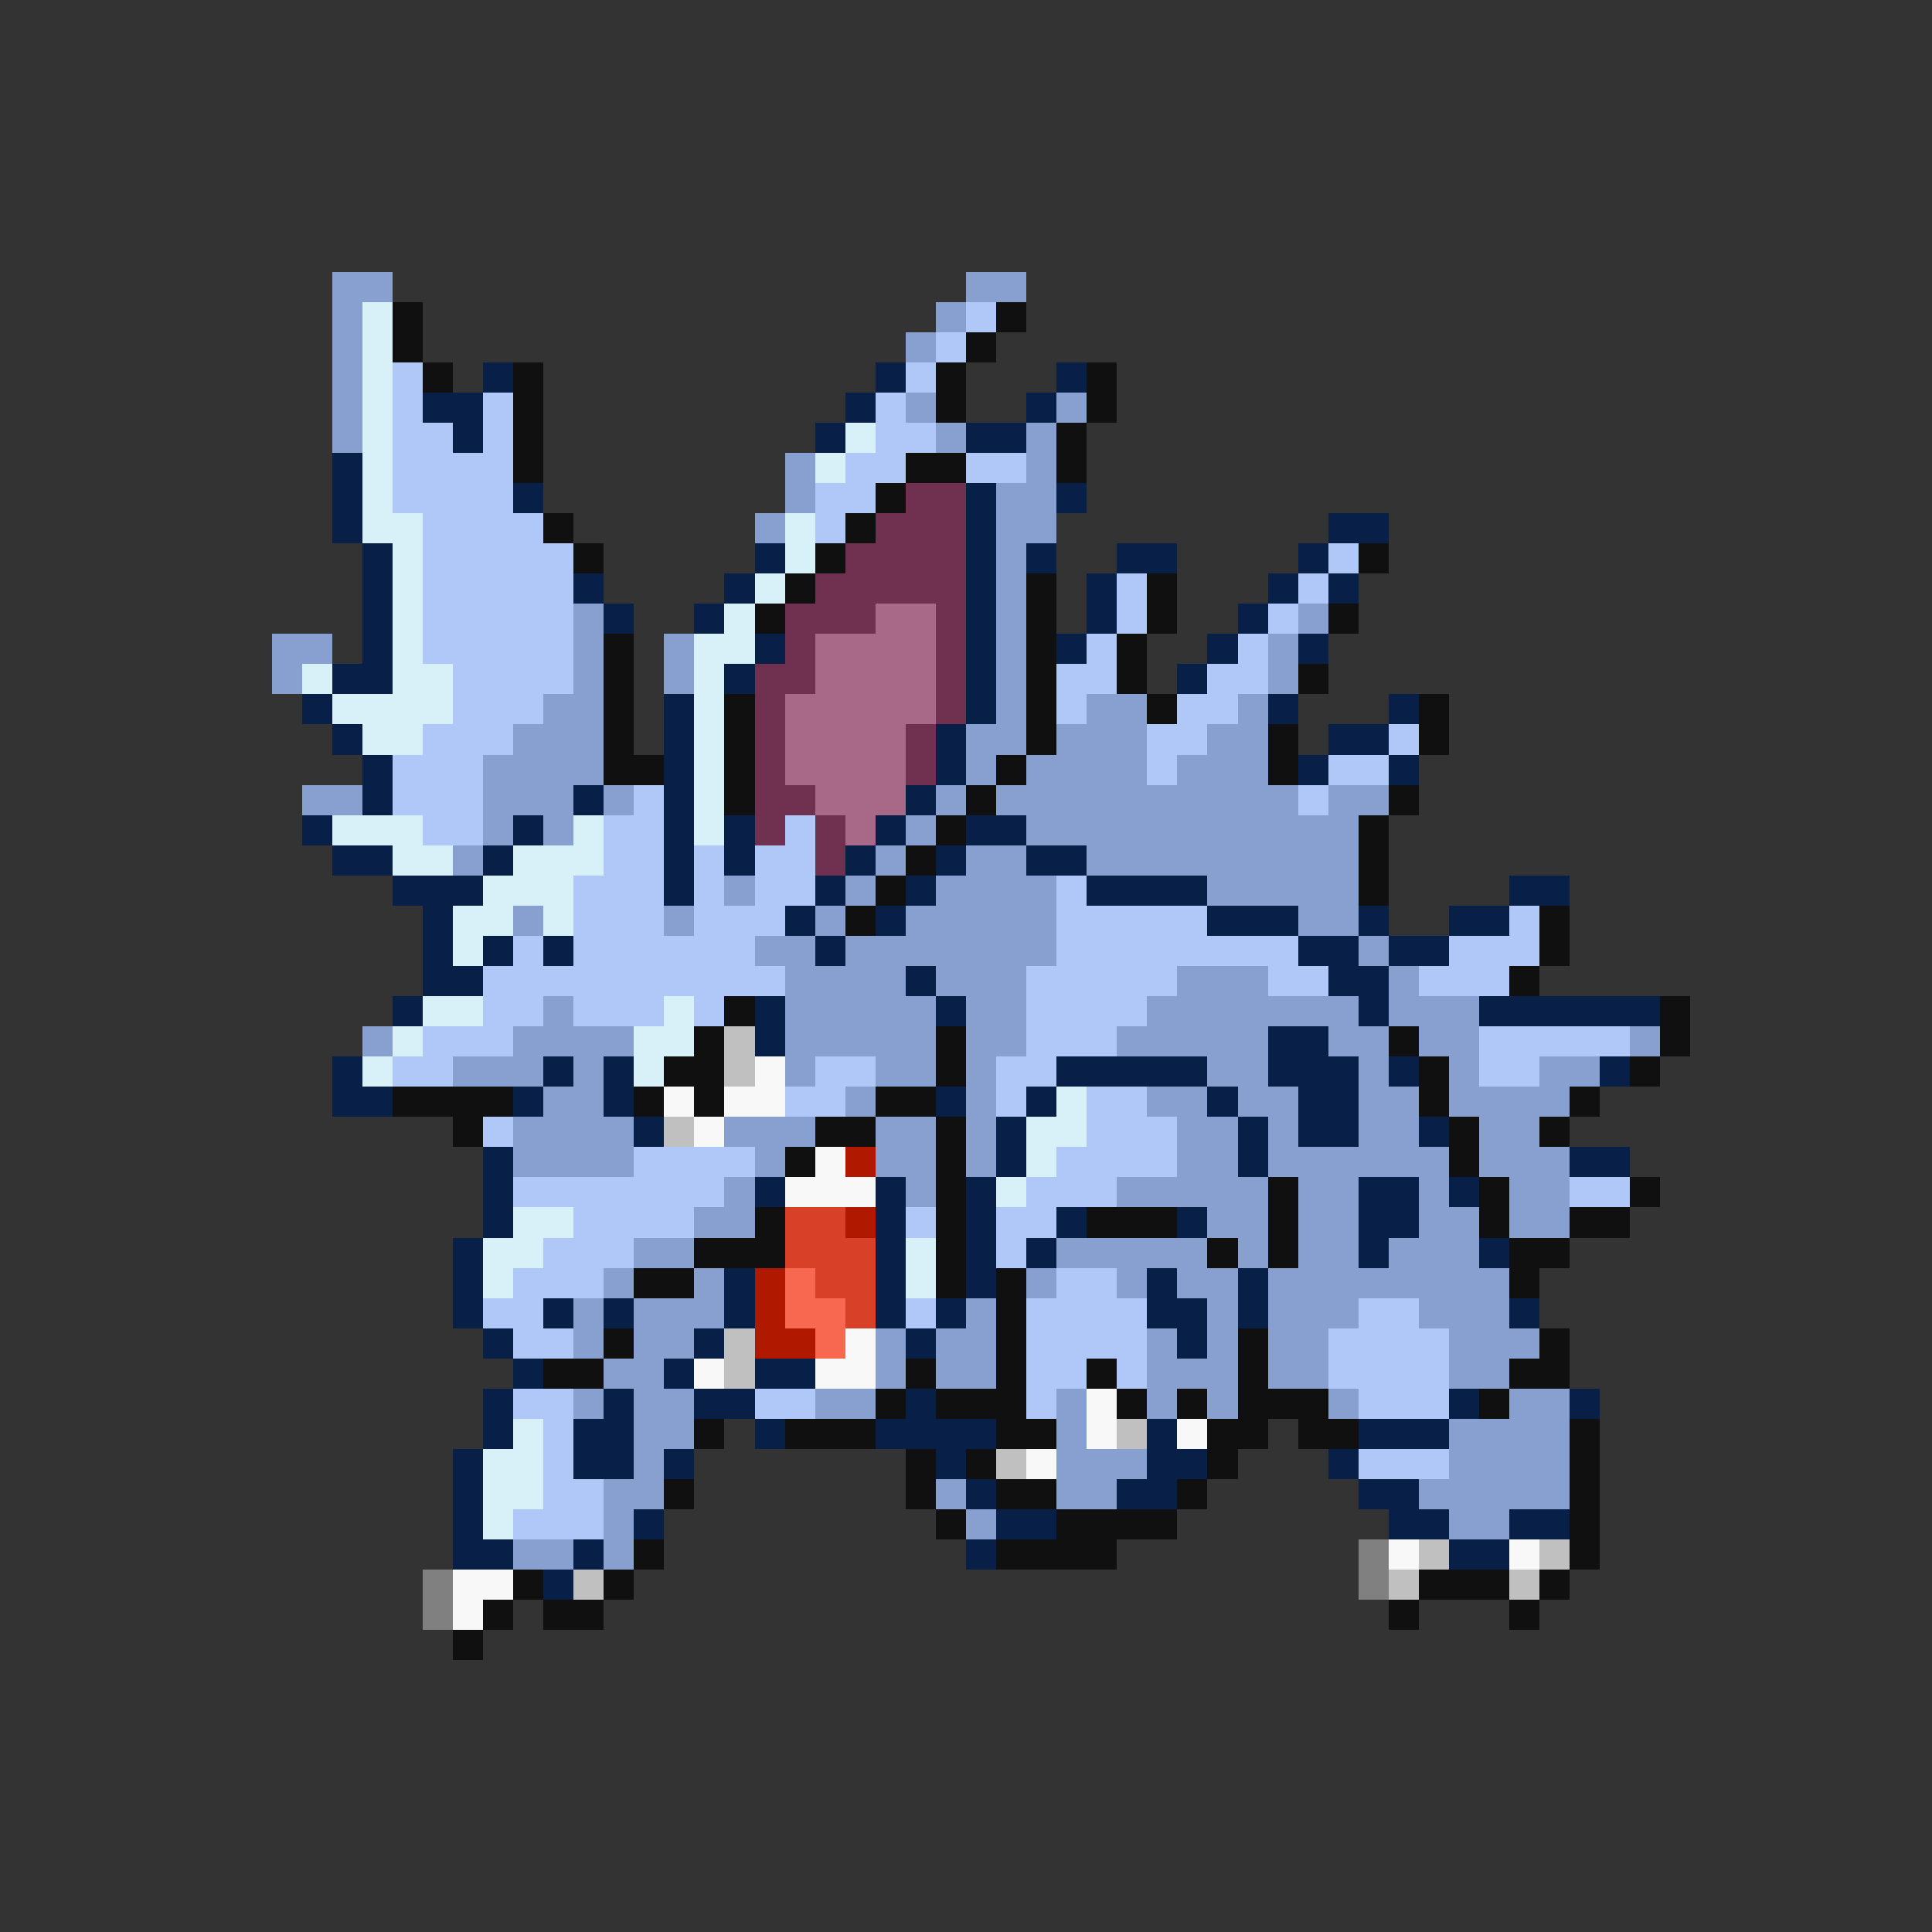 <svg xmlns="http://www.w3.org/2000/svg" viewBox="0 -0.5 64 64" shape-rendering="crispEdges">
<rect x="0" y="-0.5" width="64" height="64" fill="#333333" stroke="none"/>
<path stroke="#88a0d0" d="M11 9h2M32 9h2M11 10h1M31 10h1M11 11h1M30 11h1M11 12h1M11 13h1M30 13h1M35 13h1M11 14h1M31 14h1M34 14h1M26 15h1M34 15h1M26 16h1M33 16h2M25 17h1M33 17h2M33 18h1M33 19h1M19 20h1M33 20h1M43 20h1M9 21h2M19 21h1M22 21h1M33 21h1M42 21h1M9 22h1M19 22h1M22 22h1M33 22h1M42 22h1M18 23h2M33 23h1M36 23h2M41 23h1M17 24h3M32 24h2M35 24h3M40 24h2M16 25h4M32 25h1M34 25h4M39 25h3M10 26h2M16 26h3M20 26h1M31 26h1M33 26h10M44 26h2M16 27h1M18 27h1M30 27h1M34 27h11M15 28h1M29 28h1M32 28h2M36 28h9M24 29h1M28 29h1M31 29h4M40 29h5M17 30h1M22 30h1M27 30h1M30 30h5M43 30h2M25 31h2M28 31h7M45 31h1M26 32h4M31 32h3M39 32h3M46 32h1M18 33h1M26 33h5M32 33h2M38 33h7M46 33h3M12 34h1M17 34h4M26 34h5M32 34h2M37 34h5M44 34h2M47 34h2M54 34h1M15 35h3M19 35h1M26 35h1M29 35h2M32 35h1M40 35h2M45 35h1M48 35h1M51 35h2M18 36h2M28 36h1M32 36h1M38 36h2M41 36h2M45 36h2M48 36h4M17 37h4M24 37h3M29 37h2M32 37h1M39 37h2M42 37h1M45 37h2M49 37h2M17 38h4M25 38h1M29 38h2M32 38h1M39 38h2M42 38h6M49 38h3M24 39h1M30 39h1M37 39h5M43 39h2M47 39h1M50 39h2M23 40h2M40 40h2M43 40h2M47 40h2M50 40h2M21 41h2M35 41h5M41 41h1M43 41h2M46 41h3M20 42h1M23 42h1M34 42h1M37 42h1M39 42h2M42 42h8M19 43h1M21 43h3M32 43h1M40 43h1M42 43h3M47 43h3M19 44h1M21 44h2M29 44h1M31 44h2M38 44h1M40 44h1M42 44h2M48 44h3M20 45h2M29 45h1M31 45h2M38 45h3M42 45h2M48 45h2M19 46h1M21 46h2M27 46h2M35 46h1M38 46h1M40 46h1M44 46h1M50 46h2M21 47h2M35 47h1M48 47h4M21 48h1M35 48h3M48 48h4M20 49h2M31 49h1M35 49h2M47 49h5M20 50h1M32 50h1M48 50h2M17 51h2M20 51h1" />
<path stroke="#d8f0f8" d="M12 10h1M12 11h1M12 12h1M12 13h1M12 14h1M28 14h1M12 15h1M27 15h1M12 16h1M12 17h2M26 17h1M13 18h1M26 18h1M13 19h1M25 19h1M13 20h1M24 20h1M13 21h1M23 21h2M10 22h1M13 22h2M23 22h1M11 23h4M23 23h1M12 24h2M23 24h1M23 25h1M23 26h1M11 27h3M19 27h1M23 27h1M13 28h2M17 28h3M16 29h3M15 30h2M18 30h1M15 31h1M14 33h2M22 33h1M13 34h1M21 34h2M12 35h1M21 35h1M35 36h1M34 37h2M34 38h1M33 39h1M17 40h2M16 41h2M30 41h1M16 42h1M30 42h1M17 47h1M16 48h2M16 49h2M16 50h1" />
<path stroke="#101010" d="M13 10h1M33 10h1M13 11h1M32 11h1M14 12h1M17 12h1M31 12h1M36 12h1M17 13h1M31 13h1M36 13h1M17 14h1M35 14h1M17 15h1M30 15h2M35 15h1M29 16h1M18 17h1M28 17h1M19 18h1M27 18h1M45 18h1M26 19h1M34 19h1M38 19h1M25 20h1M34 20h1M38 20h1M44 20h1M20 21h1M34 21h1M37 21h1M20 22h1M34 22h1M37 22h1M43 22h1M20 23h1M24 23h1M34 23h1M38 23h1M47 23h1M20 24h1M24 24h1M34 24h1M42 24h1M47 24h1M20 25h2M24 25h1M33 25h1M42 25h1M24 26h1M32 26h1M46 26h1M31 27h1M45 27h1M30 28h1M45 28h1M29 29h1M45 29h1M28 30h1M51 30h1M51 31h1M50 32h1M24 33h1M55 33h1M23 34h1M31 34h1M46 34h1M55 34h1M22 35h2M31 35h1M47 35h1M54 35h1M13 36h4M21 36h1M23 36h1M29 36h2M47 36h1M52 36h1M15 37h1M27 37h2M31 37h1M48 37h1M51 37h1M26 38h1M31 38h1M48 38h1M31 39h1M42 39h1M49 39h1M54 39h1M25 40h1M31 40h1M36 40h3M42 40h1M49 40h1M52 40h2M23 41h3M31 41h1M40 41h1M42 41h1M50 41h2M21 42h2M31 42h1M33 42h1M50 42h1M33 43h1M20 44h1M33 44h1M41 44h1M51 44h1M18 45h2M30 45h1M33 45h1M36 45h1M41 45h1M50 45h2M29 46h1M31 46h3M37 46h1M39 46h1M41 46h3M49 46h1M23 47h1M26 47h3M33 47h2M40 47h2M43 47h2M52 47h1M30 48h1M32 48h1M40 48h1M52 48h1M22 49h1M30 49h1M33 49h2M39 49h1M52 49h1M31 50h1M35 50h4M52 50h1M21 51h1M33 51h4M52 51h1M17 52h1M20 52h1M47 52h3M51 52h1M16 53h1M18 53h2M46 53h1M50 53h1M15 54h1" />
<path stroke="#b0c8f8" d="M32 10h1M31 11h1M13 12h1M30 12h1M13 13h1M16 13h1M29 13h1M13 14h2M16 14h1M29 14h2M13 15h4M28 15h2M32 15h2M13 16h4M27 16h2M14 17h4M27 17h1M14 18h5M44 18h1M14 19h5M37 19h1M43 19h1M14 20h5M37 20h1M42 20h1M14 21h5M36 21h1M41 21h1M15 22h4M35 22h2M40 22h2M15 23h3M35 23h1M39 23h2M14 24h3M38 24h2M46 24h1M13 25h3M38 25h1M44 25h2M13 26h3M21 26h1M43 26h1M14 27h2M20 27h2M26 27h1M20 28h2M23 28h1M25 28h2M19 29h3M23 29h1M25 29h2M35 29h1M19 30h3M23 30h3M35 30h5M50 30h1M17 31h1M19 31h6M35 31h8M48 31h3M16 32h10M34 32h5M42 32h2M47 32h3M16 33h2M19 33h3M23 33h1M34 33h4M14 34h3M34 34h3M49 34h5M13 35h2M27 35h2M33 35h2M49 35h2M26 36h2M33 36h1M36 36h2M16 37h1M36 37h3M21 38h4M35 38h4M17 39h7M34 39h3M52 39h2M19 40h4M30 40h1M33 40h2M18 41h3M33 41h1M17 42h3M35 42h2M16 43h2M30 43h1M34 43h4M45 43h2M17 44h2M34 44h4M44 44h4M34 45h2M37 45h1M44 45h4M17 46h2M25 46h2M34 46h1M45 46h3M18 47h1M18 48h1M45 48h3M18 49h2M17 50h3" />
<path stroke="#082048" d="M16 12h1M29 12h1M35 12h1M14 13h2M28 13h1M34 13h1M15 14h1M27 14h1M32 14h2M11 15h1M11 16h1M17 16h1M32 16h1M35 16h1M11 17h1M32 17h1M44 17h2M12 18h1M25 18h1M32 18h1M34 18h1M37 18h2M43 18h1M12 19h1M19 19h1M24 19h1M32 19h1M36 19h1M42 19h1M44 19h1M12 20h1M20 20h1M23 20h1M32 20h1M36 20h1M41 20h1M12 21h1M25 21h1M32 21h1M35 21h1M40 21h1M43 21h1M11 22h2M24 22h1M32 22h1M39 22h1M10 23h1M22 23h1M32 23h1M42 23h1M46 23h1M11 24h1M22 24h1M31 24h1M44 24h2M12 25h1M22 25h1M31 25h1M43 25h1M46 25h1M12 26h1M19 26h1M22 26h1M30 26h1M10 27h1M17 27h1M22 27h1M24 27h1M29 27h1M32 27h2M11 28h2M16 28h1M22 28h1M24 28h1M28 28h1M31 28h1M34 28h2M13 29h3M22 29h1M27 29h1M30 29h1M36 29h4M50 29h2M14 30h1M26 30h1M29 30h1M40 30h3M45 30h1M48 30h2M14 31h1M16 31h1M18 31h1M27 31h1M43 31h2M46 31h2M14 32h2M30 32h1M44 32h2M13 33h1M25 33h1M31 33h1M45 33h1M49 33h6M25 34h1M42 34h2M11 35h1M18 35h1M20 35h1M35 35h5M42 35h3M46 35h1M53 35h1M11 36h2M17 36h1M20 36h1M31 36h1M34 36h1M40 36h1M43 36h2M21 37h1M33 37h1M41 37h1M43 37h2M47 37h1M16 38h1M33 38h1M41 38h1M52 38h2M16 39h1M25 39h1M29 39h1M32 39h1M45 39h2M48 39h1M16 40h1M29 40h1M32 40h1M35 40h1M39 40h1M45 40h2M15 41h1M29 41h1M32 41h1M34 41h1M45 41h1M49 41h1M15 42h1M24 42h1M29 42h1M32 42h1M38 42h1M41 42h1M15 43h1M18 43h1M20 43h1M24 43h1M29 43h1M31 43h1M38 43h2M41 43h1M50 43h1M16 44h1M23 44h1M30 44h1M39 44h1M17 45h1M22 45h1M25 45h2M16 46h1M20 46h1M23 46h2M30 46h1M48 46h1M52 46h1M16 47h1M19 47h2M25 47h1M29 47h4M38 47h1M45 47h3M15 48h1M19 48h2M22 48h1M31 48h1M38 48h2M44 48h1M15 49h1M32 49h1M37 49h2M45 49h2M15 50h1M21 50h1M33 50h2M46 50h2M50 50h2M15 51h2M19 51h1M32 51h1M48 51h2M18 52h1" />
<path stroke="#703050" d="M30 16h2M29 17h3M28 18h4M27 19h5M26 20h3M31 20h1M26 21h1M31 21h1M25 22h2M31 22h1M25 23h1M31 23h1M25 24h1M30 24h1M25 25h1M30 25h1M25 26h2M25 27h1M27 27h1M27 28h1" />
<path stroke="#a86888" d="M29 20h2M27 21h4M27 22h4M26 23h5M26 24h4M26 25h4M27 26h3M28 27h1" />
<path stroke="#c0c0c0" d="M24 34h1M24 35h1M22 37h1M24 44h1M24 45h1M37 47h1M33 48h1M47 51h1M51 51h1M19 52h1M46 52h1M50 52h1" />
<path stroke="#f8f8f8" d="M25 35h1M22 36h1M24 36h2M23 37h1M27 38h1M26 39h3M28 44h1M23 45h1M27 45h2M36 46h1M36 47h1M39 47h1M34 48h1M46 51h1M50 51h1M15 52h2M15 53h1" />
<path stroke="#b01800" d="M28 38h1M28 40h1M25 42h1M25 43h1M25 44h2" />
<path stroke="#d84028" d="M26 40h2M26 41h3M27 42h2M28 43h1" />
<path stroke="#f86850" d="M26 42h1M26 43h2M27 44h1" />
<path stroke="#808080" d="M45 51h1M14 52h1M45 52h1M14 53h1" />
</svg>